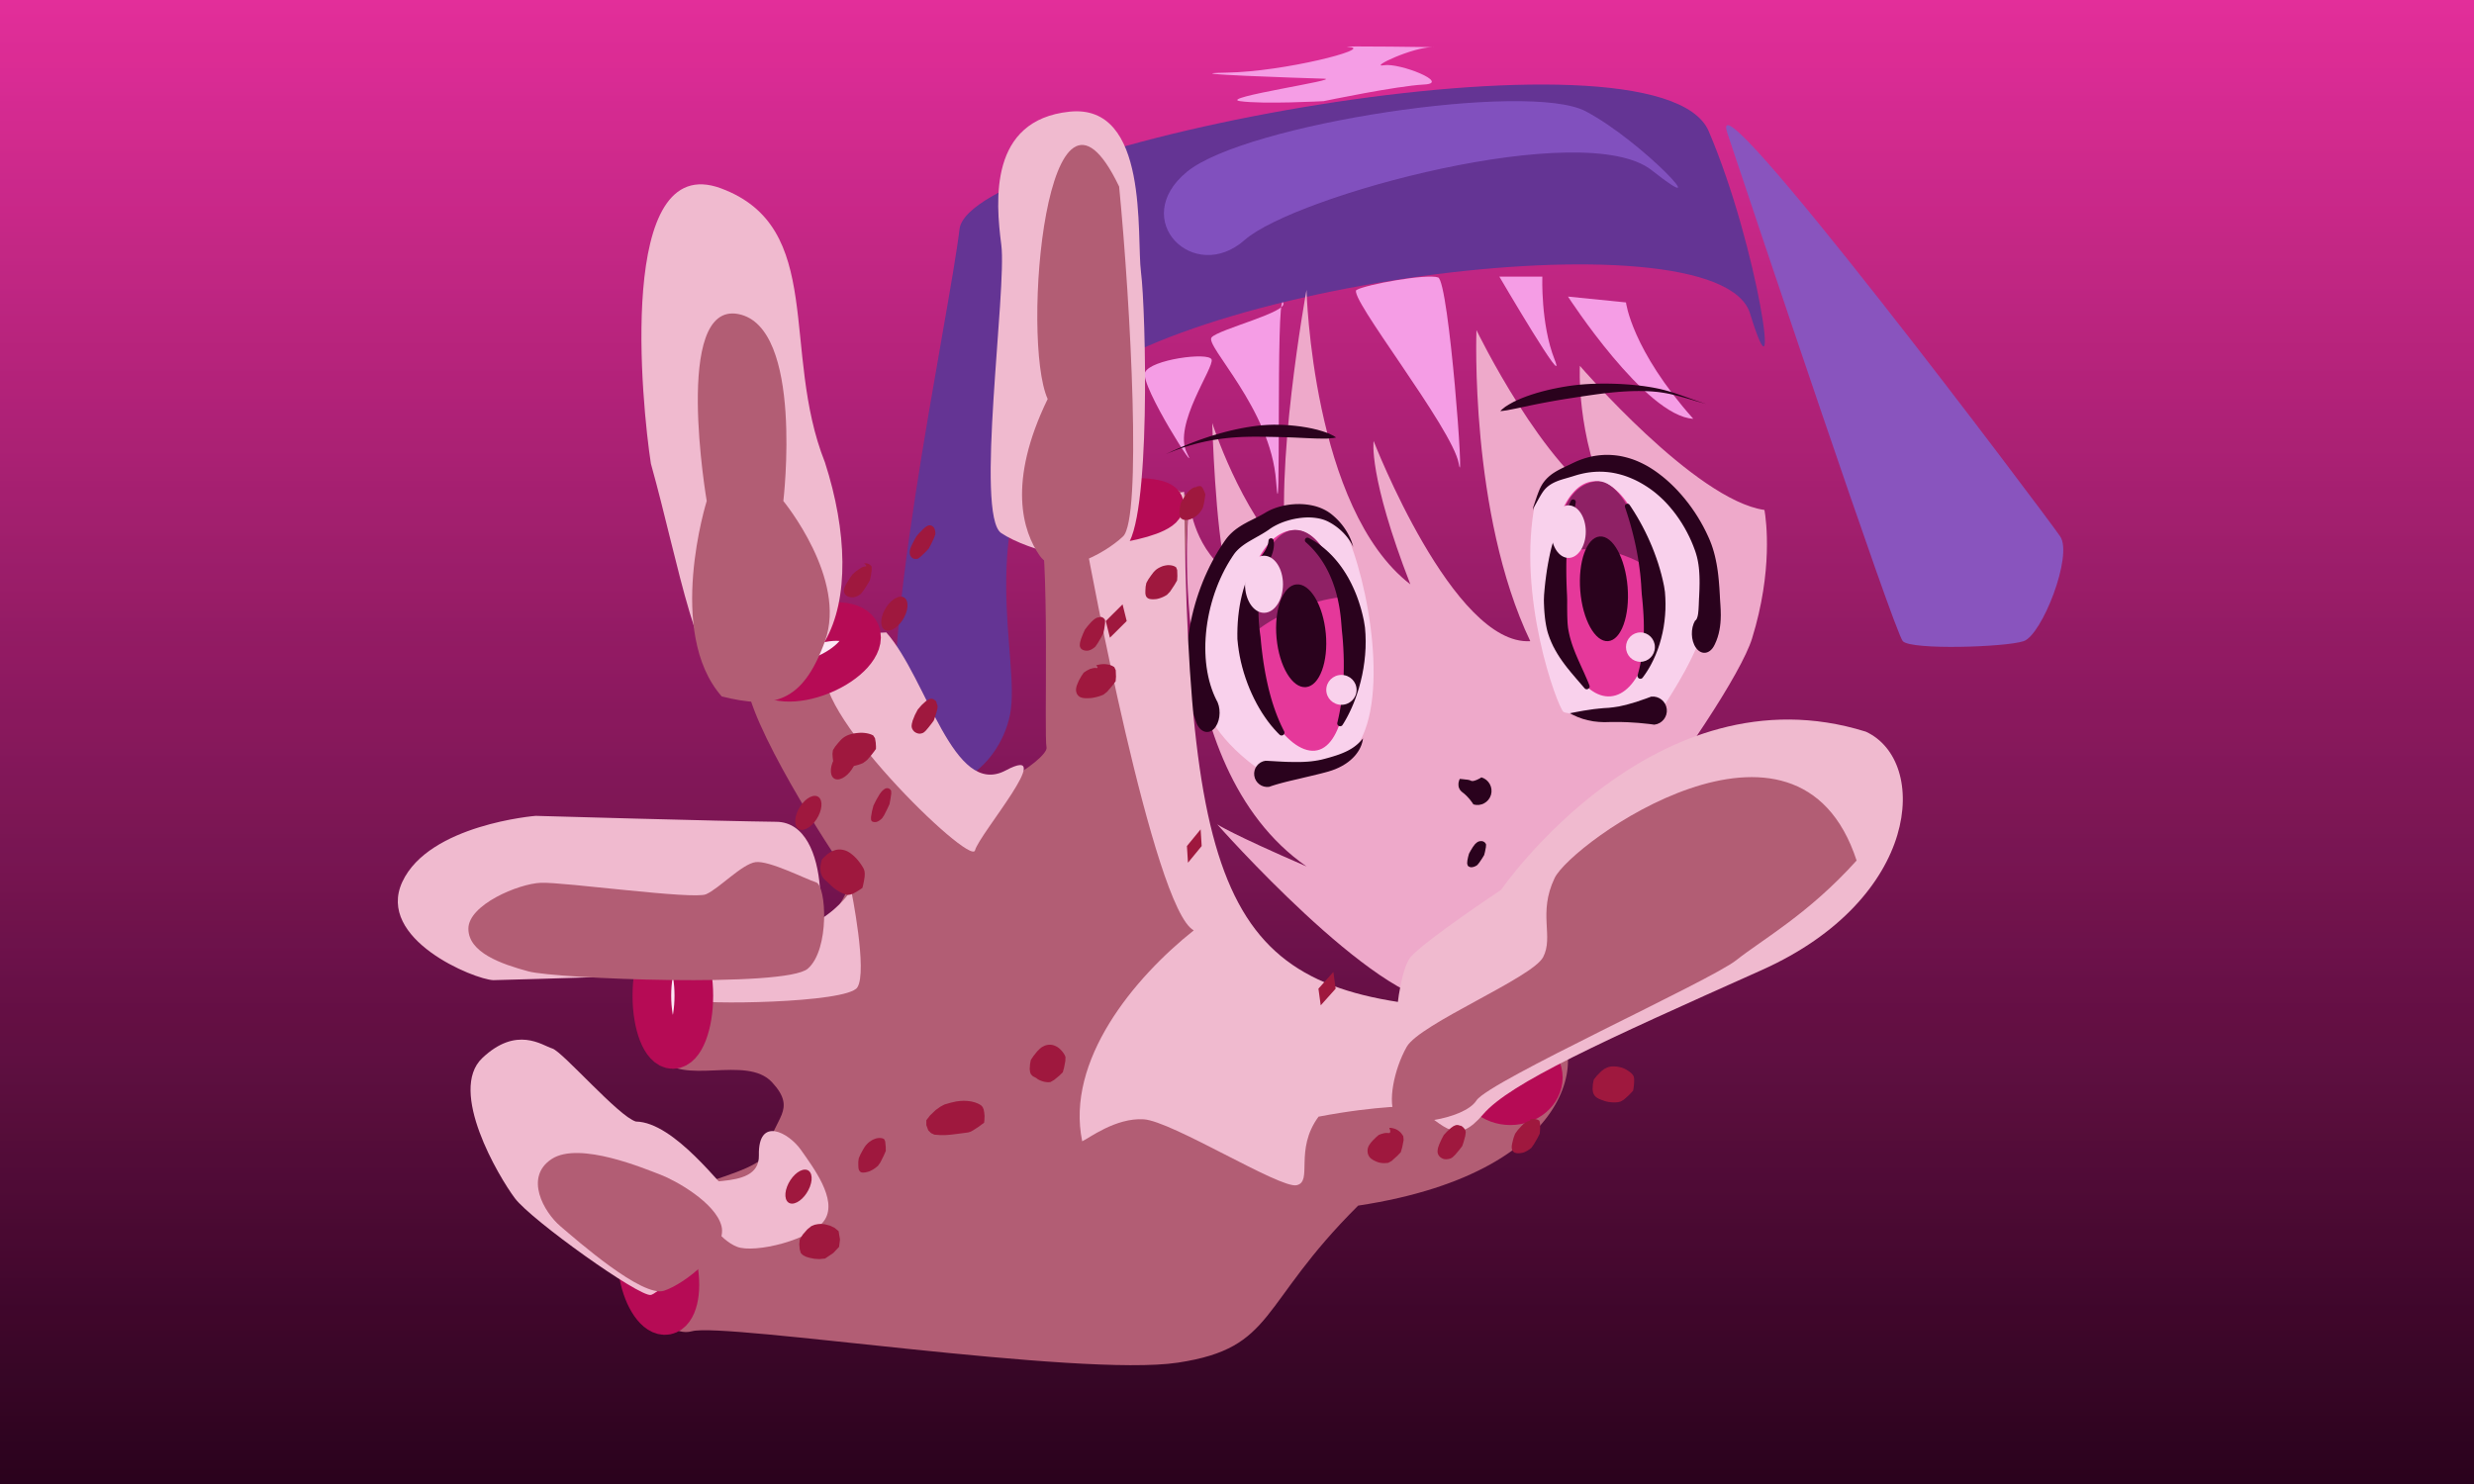 <?xml version="1.0" encoding="UTF-8"?>
<!DOCTYPE svg PUBLIC "-//W3C//DTD SVG 1.1//EN" "http://www.w3.org/Graphics/SVG/1.1/DTD/svg11.dtd">
<svg version="1.1" xmlns="http://www.w3.org/2000/svg" xmlns:xlink="http://www.w3.org/1999/xlink" x="0" y="0" width="1280" height="768" viewBox="0, 0, 1280, 768">
  <rect x="0" y="0" width="1280" height="768" fill="#333333" stroke="none"/>
  <g id="Background">
    <rect x="0" y="0" width="1280" height="768" fill="url(#Gradient_1)"/>
  </g>
  <defs>
    <linearGradient id="Gradient_1" gradientUnits="userSpaceOnUse" x1="640" y1="0" x2="640" y2="768">
      <stop offset="0" stop-color="#E3369A"/>
      <stop offset="1" stop-color="#000000"/>
    </linearGradient>
  </defs>
  <g id="Layer_8">
    <path d="M522.616,369.591 C528.189,340.519 503.923,275.756 545.868,212.237 C587.813,148.719 888.72,107.703 905.437,162.222 C922.154,216.741 909.997,128.647 884.035,67.873 C858.072,7.099 501.441,75.121 496.426,118.611 C491.411,162.1 450.176,354.032 466.893,388.535 C483.61,423.038 517.044,398.662 522.616,369.591 z" fill="#473D92"/>
    <path d="M614.107,88.9 C583.814,113.778 617.724,147.369 643.931,124.231 C670.138,101.093 819.927,60.675 854.597,88.132 C889.268,115.59 850.035,73.301 820.453,57.6 C790.871,41.9 644.4,64.023 614.107,88.9 z" fill="#6B60C7"/>
    <path d="M893.735,68.988 C880.918,30.517 1059.234,267.706 1065.921,277.629 C1072.607,287.551 1056.448,328.703 1046.974,331.823 C1037.502,334.943 988.865,336.508 984.485,331.823 C980.106,327.138 906.551,107.46 893.735,68.988 z" fill="#7665C6"/>
    <path d="M615.339,259.284 C615.339,259.284 600.213,395.754 675.958,448.389 C636.628,431.35 629.753,426.596 629.753,426.596 C629.753,426.596 711.562,519.254 747.238,518.791 C782.914,518.328 895.599,365.581 906.473,330.449 C917.346,295.318 913.838,269.347 912.9,263.914 C877.01,258.819 817.404,189.331 817.404,189.331 C817.404,189.331 815.278,224.776 832.465,261.518 C798.793,243.026 763.892,170.847 763.892,170.847 C763.892,170.847 760.211,265.838 791.74,331.823 C751.793,334.273 710.682,228.214 710.682,228.214 C710.682,228.214 707.83,246.087 729.696,302.414 C678.886,263.308 675.958,150.024 675.958,150.024 C675.958,150.024 658.532,245.674 666.321,288.737 C641.653,264.302 627.19,218.92 627.19,218.92 C627.19,218.92 628.746,273.491 634.387,295.488 C616.831,281.687 615.339,259.284 615.339,259.284 z" fill="#F2CDD5"/>
    <path d="M695.733,274.291 C683.408,248.608 604.535,271.071 621.853,360.411 C626.824,382.581 652.578,398.886 652.578,398.886 C652.578,398.886 690.798,397.572 700.268,388.535 C719.823,365.204 708.058,299.974 695.733,274.291 z" fill="#FFFFFF"/>
    <path d="M794.419,259.284 C812.796,212.572 896.737,257.367 882.394,320.827 C879.032,337.869 864.241,359.844 861.552,364.329 C858.863,368.814 811.897,371.221 808.823,368.336 C805.749,365.45 784.334,308.238 794.419,259.284 z" fill="#FFFFFF"/>
    <path d="M680.281,388.49 C665.831,389.83 647.178,361.209 644.334,330.51 C641.491,299.811 654.112,275.733 668.561,274.393 C683.01,273.053 693.816,294.959 696.659,325.658 C699.503,356.357 694.73,387.15 680.281,388.49 z" fill="#E7429A"/>
    <path d="M833.273,360.37 C818.809,361.532 805.085,337.561 802.62,306.829 C800.155,276.097 809.882,250.243 824.347,249.081 C838.812,247.92 852.536,271.891 855.001,302.623 C857.466,333.354 847.738,359.209 833.273,360.37 z" fill="#E7429A"/>
    <path d="M668.561,274.393 C685.929,271.871 695.173,308.868 695.173,308.868 C695.173,308.868 666.04,311.11 645.369,330.449 C645.872,319.238 651.194,276.916 668.561,274.393 z" fill="#7C2659"/>
    <path d="M656.292,279.922 L656.262,280.242 L656.176,280.814 L656.062,281.348 L655.923,281.868 L655.665,282.645 L655.241,283.639 L654.74,284.584 L654.17,285.515 L653.535,286.44 L652.848,287.368 L651.73,288.791 L650.173,290.739 L648.995,292.293 L648.217,293.414 L647.481,294.587 L646.799,295.838 L646.462,296.552 L646.462,296.552 C646.452,296.578 646.442,296.605 646.433,296.631 L646.433,296.631 L646.177,297.186 L645.663,298.368 L645.168,299.59 L644.698,300.832 L644.041,302.709 L643.24,305.279 L642.542,307.936 L641.931,310.649 L641.407,313.412 L640.979,316.223 L640.648,319.073 L640.401,321.956 L640.249,324.868 L640.184,327.801 L640.209,330.751 L640.506,333.693 L640.904,336.628 L641.404,339.551 L642.017,342.45 L642.734,345.32 L643.535,348.158 L644.439,350.953 L645.424,353.703 L646.49,356.401 L647.648,359.037 L648.868,361.613 L650.165,364.116 L651.53,366.544 L652.956,368.89 L654.447,371.148 L655.996,373.31 L657.601,375.371 L659.262,377.32 L660.964,379.159 L661.844,380.042 L661.844,380.042 C662.338,380.714 663.282,380.859 663.954,380.366 C664.627,379.872 664.772,378.928 664.278,378.256 C664.278,378.256 664.278,378.256 664.278,378.256 L663.76,377.232 L662.734,375.114 L661.766,372.926 L660.843,370.679 L659.967,368.375 L659.139,366.017 L658.357,363.611 L657.625,361.158 L656.94,358.664 L656.296,356.137 L655.711,353.574 L655.157,350.99 L654.649,348.384 L654.189,345.76 L653.759,343.127 L653.379,340.485 L653.034,337.84 L652.715,335.199 L652.439,332.562 L652.207,329.933 L651.854,327.323 L651.562,324.72 L651.338,322.128 L651.176,319.553 L651.092,316.999 L651.074,314.471 L651.126,311.973 L651.261,309.512 L651.481,307.091 L651.772,304.693 L652.051,302.922 L652.261,301.771 L652.492,300.633 L652.749,299.49 L652.896,298.896 L652.867,298.974 L652.965,298.539 L653.273,297.532 L653.66,296.494 L654.112,295.443 L654.91,293.787 L656.079,291.496 L656.946,289.728 L657.498,288.505 L658,287.248 L658.435,285.957 L658.779,284.63 L659.008,283.292 L659.097,282.275 L659.114,281.575 L659.092,280.869 L659.031,280.179 L658.986,279.86 C658.986,279.86 658.986,279.86 658.986,279.86 C658.969,279.116 658.352,278.527 657.608,278.544 C656.864,278.561 656.275,279.178 656.292,279.922 L656.292,279.922" fill="#000000"/>
    <path d="M825.43,249.143 C842.797,246.621 855.383,295.488 855.383,295.488 C855.383,295.488 831.87,276.665 804.304,287.595 C804.807,276.384 808.063,251.666 825.43,249.143 z" fill="#7C2659"/>
    <path d="M675.686,280.675 L676.291,281.214 L677.436,282.295 L678.526,283.393 L679.571,284.518 L680.571,285.668 L681.529,286.842 L682.444,288.041 L683.318,289.262 L684.152,290.507 L684.947,291.773 L685.704,293.06 L686.423,294.368 L687.106,295.695 L687.752,297.043 L688.366,298.407 L688.946,299.789 L689.489,301.19 L689.998,302.608 L690.481,304.039 L690.933,305.486 L691.351,306.947 L691.737,308.423 L692.09,309.913 L692.413,311.415 L692.716,312.925 L692.989,314.447 L693.231,315.979 L693.443,317.52 L693.633,319.068 L693.798,320.624 L693.996,322.995 L694.246,326.156 L694.57,329.291 L694.826,332.447 L695.022,335.616 L695.168,338.795 L695.245,341.977 L695.254,345.155 L695.198,348.323 L695.088,351.475 L694.889,354.599 L694.713,356.908 L694.567,358.431 L694.397,359.958 L694.218,361.475 L694.017,362.978 L693.802,364.469 L693.566,365.946 L693.316,367.408 L693.046,368.854 L692.758,370.283 L692.455,371.695 L692.136,373.09 L691.974,373.774 L691.974,373.774 C691.649,374.542 692.008,375.427 692.776,375.752 C693.544,376.076 694.43,375.717 694.754,374.949 C694.754,374.949 694.754,374.949 694.754,374.949 L695.15,374.312 L695.919,373.024 L696.666,371.701 L697.39,370.343 L698.092,368.953 L698.774,367.532 L699.43,366.081 L700.066,364.602 L700.672,363.095 L701.259,361.564 L701.812,360.006 L702.344,358.411 L703.1,355.984 L703.983,352.695 L704.766,349.337 L705.408,345.916 L705.916,342.443 L706.286,338.929 L706.513,335.385 L706.574,331.821 L706.471,328.25 L706.209,324.684 L705.639,321.184 L705.066,318.598 L704.641,316.87 L704.179,315.155 L703.677,313.456 L703.143,311.772 L702.575,310.104 L701.974,308.453 L701.327,306.825 L700.645,305.218 L699.928,303.632 L699.178,302.069 L698.393,300.531 L697.572,299.018 L696.706,297.538 L695.805,296.085 L694.87,294.662 L693.899,293.272 L692.887,291.917 L691.84,290.596 L690.755,289.314 L689.634,288.069 L688.476,286.864 L687.282,285.702 L686.052,284.581 L684.786,283.505 L683.486,282.475 L682.15,281.492 L680.779,280.558 L679.374,279.675 L677.944,278.851 L677.231,278.468 C676.621,278.041 675.781,278.19 675.354,278.799 C674.928,279.409 675.076,280.249 675.686,280.675 L675.686,280.675" fill="#000000"/>
    <path d="M812.648,259.387 L812.105,260.605 L811.008,263.013 L809.341,266.608 L807.13,271.423 L805.54,275.113 L804.534,277.641 L804.046,278.942 L804.046,278.942 C804.042,278.959 804.037,278.977 804.033,278.994 L804.033,278.994 L803.862,279.471 L803.504,280.571 L803.146,281.768 L802.795,283.034 L802.451,284.363 L802.118,285.753 L801.799,287.201 L801.488,288.699 L801.186,290.244 L800.893,291.83 L800.609,293.453 L800.342,295.107 L799.978,297.623 L799.535,301.039 L799.167,304.493 L798.872,307.928 L798.778,310.481 L798.807,312.16 L798.871,313.795 L798.951,315.394 L799.059,316.952 L799.199,318.463 L799.356,319.926 L799.536,321.334 L799.748,322.682 L799.979,323.97 L800.229,325.197 L800.507,326.36 L800.67,326.969 L800.67,326.969 C800.676,326.998 800.683,327.027 800.689,327.056 L800.689,327.056 L800.846,327.567 L801.203,328.679 L801.787,330.326 L802.671,332.46 L803.646,334.544 L804.716,336.544 L805.847,338.472 L807.026,340.338 L808.271,342.133 L809.547,343.879 L810.852,345.579 L812.854,348.049 L815.576,351.261 L818.309,354.425 L819.664,355.997 L819.664,355.997 C820.097,356.709 821.026,356.935 821.738,356.501 C822.45,356.067 822.676,355.139 822.242,354.427 C822.242,354.427 822.242,354.427 822.242,354.427 L821.439,352.458 L819.762,348.606 L818.053,344.83 L816.794,342.033 L815.987,340.193 L815.217,338.366 L814.501,336.544 L813.817,334.74 L813.201,332.938 L812.656,331.138 L812.165,329.343 L811.746,327.51 L811.471,326.118 L811.314,325.171 L811.233,324.643 L811.252,324.73 L811.216,324.398 L811.125,323.543 L811.043,322.579 L810.978,321.517 L810.931,320.365 L810.886,319.136 L810.854,317.836 L810.84,316.472 L810.826,315.052 L810.818,313.582 L810.826,312.07 L810.831,310.535 L810.759,308.169 L810.599,304.919 L810.483,301.632 L810.403,298.344 L810.38,295.914 L810.373,294.33 L810.375,292.778 L810.392,291.262 L810.423,289.792 L810.469,288.371 L810.53,287.009 L810.598,285.711 L810.677,284.483 L810.77,283.336 L810.876,282.277 L811.001,281.288 L811.079,280.787 L811.066,280.839 L811.267,279.594 L811.728,277.063 L812.511,273.219 L813.637,268.038 L814.471,264.122 L814.987,261.493 L815.223,260.18 C815.223,260.18 815.223,260.18 815.223,260.18 C815.442,259.469 815.043,258.715 814.332,258.496 C813.621,258.277 812.867,258.676 812.648,259.387 L812.648,259.387" fill="#000000"/>
    <path d="M840.797,262.613 L841.236,263.918 L842.086,266.535 L842.895,269.177 L843.672,271.845 L844.4,274.542 L845.089,277.259 L845.735,279.995 L846.336,282.746 L846.883,285.511 L847.389,288.282 L847.839,291.06 L848.225,293.843 L848.571,296.621 L848.851,299.397 L849.077,302.165 L849.241,304.922 L849.428,307.655 L849.713,310.363 L849.953,313.064 L850.158,315.757 L850.328,318.444 L850.442,321.125 L850.496,323.801 L850.498,326.473 L850.439,329.142 L850.294,331.806 L850.087,334.471 L849.785,337.131 L849.404,339.794 L849.066,341.778 L848.812,343.099 L848.528,344.434 L848.221,345.772 L847.889,347.112 L847.532,348.454 L847.349,349.119 L847.349,349.119 C846.981,349.867 847.289,350.772 848.036,351.14 C848.784,351.509 849.689,351.201 850.058,350.453 L850.498,349.853 L851.343,348.647 L852.154,347.416 L852.93,346.163 L853.671,344.886 L854.386,343.575 L855.393,341.576 L856.612,338.866 L857.691,336.089 L858.654,333.257 L859.472,330.372 L860.175,327.444 L860.743,324.48 L861.173,321.484 L861.478,318.466 L861.659,315.432 L861.702,312.388 L861.612,309.342 L861.403,306.299 L860.939,303.284 L860.3,300.302 L859.576,297.345 L858.765,294.418 L857.884,291.52 L856.913,288.66 L855.88,285.836 L854.785,283.049 L853.617,280.309 L852.395,277.612 L851.114,274.964 L849.779,272.368 L848.391,269.828 L846.965,267.342 L845.49,264.919 L843.981,262.565 L843.214,261.422 C843.214,261.422 843.214,261.422 843.214,261.422 C842.885,260.755 842.077,260.481 841.41,260.809 C840.742,261.138 840.468,261.946 840.797,262.613 L840.797,262.613" fill="#000000"/>
    <path d="M675.668,355.598 C668.63,356.251 661.823,344.88 660.463,330.201 C659.104,315.522 663.707,303.094 670.744,302.441 C677.782,301.788 684.589,313.159 685.949,327.838 C687.308,342.517 682.706,354.946 675.668,355.598 z" fill="#000000"/>
    <path d="M653.965,317.144 C648.539,317.144 644.14,310.53 644.14,302.37 C644.14,294.21 648.539,287.595 653.965,287.595 C659.391,287.595 663.79,294.21 663.79,302.37 C663.79,310.53 659.391,317.144 653.965,317.144 z" fill="#FFFFFF"/>
    <path d="M694.03,364.755 C689.698,364.755 686.187,361.292 686.187,357.02 C686.187,352.749 689.698,349.286 694.03,349.286 C698.362,349.286 701.873,352.749 701.873,357.02 C701.873,361.292 698.362,364.755 694.03,364.755 z" fill="#FFFFFF"/>
    <path d="M700.132,283.002 L699.964,282.385 L699.585,281.151 L699.144,279.919 L698.642,278.696 L698.08,277.487 L697.463,276.294 L696.792,275.122 L696.07,273.976 L695.301,272.855 L694.484,271.767 L693.624,270.712 L692.724,269.69 L691.784,268.709 L690.806,267.771 L689.796,266.874 L688.753,266.021 L688.208,265.609 L688.208,265.609 C688.199,265.603 688.19,265.598 688.181,265.592 L688.181,265.592 L687.767,265.293 L686.866,264.7 L685.918,264.145 L684.941,263.636 L683.938,263.171 L682.911,262.75 L681.862,262.371 L680.793,262.038 L679.706,261.756 L678.604,261.514 L677.49,261.31 L676.365,261.145 L675.232,261.017 L674.092,260.925 L672.388,260.854 L670.109,260.9 L668.389,261.028 L667.246,261.155 L666.124,261.313 L665.012,261.504 L663.915,261.735 L662.832,261.995 L661.766,262.286 L660.719,262.605 L659.693,262.954 L658.689,263.331 L657.712,263.745 L656.761,264.19 L655.837,264.664 L654.944,265.166 L654.487,265.443 L654.487,265.443 C654.487,265.443 654.486,265.443 654.485,265.444 L654.485,265.444 L653.866,265.816 L652.656,266.495 L650.782,267.486 L648.187,268.788 L645.526,270.129 L643.509,271.242 L642.154,272.049 L640.822,272.908 L639.508,273.839 L638.221,274.865 L636.968,276 L636.034,276.949 L635.415,277.637 L634.832,278.338 L634.264,279.077 L633.961,279.495 L633.961,279.495 C633.945,279.517 633.93,279.539 633.914,279.562 L633.914,279.562 L633.158,280.655 L631.615,282.972 L630.109,285.388 L628.663,287.874 L627.266,290.408 L625.929,293.003 L624.658,295.657 L623.438,298.353 L622.286,301.104 L621.201,303.905 L620.174,306.744 L619.221,309.63 L618.337,312.558 L617.523,315.52 L616.786,318.523 L616.122,321.557 L615.536,324.625 L615.037,327.722 L614.627,330.85 L614.296,334.001 L614.057,337.176 L613.917,340.372 L613.876,343.585 L613.931,346.811 L614.095,350.046 L614.364,353.288 L614.748,356.528 L615.245,359.764 L615.863,362.99 L616.603,366.195 L617.258,368.645 L617.744,370.288 L618.24,371.863 L618.77,373.43 L619.07,374.268 L619.07,374.268 C621.02,378.892 625.038,380.209 628.044,377.209 C631.049,374.209 631.905,368.028 629.955,363.404 C629.955,363.404 629.955,363.404 629.955,363.404 L629.727,362.987 L629.237,362.025 L628.768,361.045 L628.34,360.11 L627.722,358.65 L626.945,356.569 L626.25,354.43 L625.632,352.231 L625.099,349.974 L624.643,347.664 L624.271,345.302 L623.978,342.891 L623.772,340.437 L623.646,337.944 L623.599,335.414 L623.634,332.853 L623.76,330.27 L623.963,327.665 L624.244,325.046 L624.607,322.419 L625.055,319.792 L625.579,317.165 L626.185,314.551 L626.868,311.951 L627.623,309.367 L628.461,306.818 L629.368,304.297 L630.343,301.809 L631.398,299.375 L632.516,296.983 L633.697,294.642 L634.952,292.37 L636.265,290.156 L637.656,287.977 L638.409,286.875 L638.362,286.942 L638.514,286.725 L638.883,286.231 L639.274,285.748 L639.665,285.298 L640.308,284.623 L641.263,283.732 L642.292,282.875 L643.387,282.049 L644.541,281.256 L645.734,280.498 L647.623,279.387 L650.249,277.891 L652.919,276.369 L654.907,275.158 L656.203,274.295 L656.81,273.867 L656.808,273.868 L657.128,273.637 L657.846,273.156 L658.604,272.688 L659.401,272.235 L660.232,271.797 L661.095,271.368 L661.987,270.959 L662.907,270.571 L663.851,270.206 L664.816,269.865 L665.801,269.548 L666.802,269.247 L667.817,268.971 L668.833,268.725 L670.378,268.407 L672.484,268.081 L674.07,267.905 L675.117,267.829 L676.158,267.787 L677.193,267.78 L678.217,267.808 L679.229,267.873 L680.227,267.975 L681.209,268.104 L682.172,268.267 L683.114,268.469 L684.033,268.711 L684.926,268.993 L685.79,269.315 L686.641,269.687 L687.078,269.904 L687.05,269.887 L687.558,270.149 L688.584,270.712 L689.588,271.321 L690.569,271.973 L691.525,272.662 L692.456,273.388 L693.356,274.152 L694.226,274.951 L695.064,275.781 L695.867,276.646 L696.633,277.541 L697.362,278.467 L698.051,279.424 L698.699,280.409 L699.303,281.425 L699.861,282.475 L700.12,283.012 C700.122,283.017 700.126,283.018 700.129,283.016 C700.132,283.013 700.133,283.007 700.132,283.002 L700.132,283.002" fill="#000000"/>
    <path d="M705.176,382.143 L704.901,382.481 L704.34,383.131 L703.774,383.744 L703.199,384.323 L702.615,384.87 L702.025,385.389 L701.426,385.879 L700.817,386.342 L700.202,386.783 L699.579,387.202 L698.941,387.595 L698.295,387.969 L697.645,388.333 L696.98,388.675 L695.944,389.165 L694.537,389.777 L693.107,390.335 L691.633,390.854 L690.117,391.341 L688.564,391.811 L686.973,392.269 L685.343,392.707 L683.678,393.128 L681.967,393.476 L680.221,393.765 L678.448,393.995 L676.652,394.159 L673.923,394.319 L670.28,394.357 L666.687,394.309 L664.037,394.203 L662.292,394.112 L660.57,394.016 L658.875,393.919 L657.211,393.826 L655.577,393.741 L654.747,393.709 L654.747,393.709 C651.018,394.226 648.415,397.668 648.933,401.397 C649.45,405.126 652.892,407.729 656.621,407.212 L657.271,406.973 L658.692,406.497 L660.196,406.035 L661.774,405.581 L663.416,405.135 L665.115,404.693 L667.758,404.042 L671.398,403.199 L675.105,402.307 L677.91,401.648 L679.794,401.194 L681.678,400.74 L683.556,400.272 L685.424,399.783 L687.282,399.28 L689.108,398.698 L690.893,398.035 L692.626,397.274 L694.295,396.415 L695.893,395.464 L697.41,394.421 L698.814,393.294 L699.79,392.385 L700.419,391.747 L701.022,391.093 L701.587,390.409 L702.117,389.705 L702.617,388.985 L703.079,388.244 L703.501,387.483 L703.882,386.704 L704.222,385.91 L704.517,385.098 L704.768,384.272 L704.973,383.431 L705.127,382.58 L705.188,382.148 C705.19,382.145 705.188,382.141 705.185,382.139 C705.181,382.138 705.177,382.139 705.176,382.143 L705.176,382.143" fill="#000000"/>
    <path d="M832.015,331.805 C825.252,332.348 818.797,320.665 817.598,305.709 C816.398,290.754 820.908,278.19 827.671,277.647 C834.434,277.104 840.89,288.787 842.089,303.742 C843.289,318.698 838.779,331.262 832.015,331.805 z" fill="#000000"/>
    <path d="M811.503,288.737 C806.56,288.737 802.553,282.644 802.553,275.128 C802.553,267.611 806.56,261.518 811.503,261.518 C816.446,261.518 820.453,267.611 820.453,275.128 C820.453,282.644 816.446,288.737 811.503,288.737 z" fill="#FFFFFF"/>
    <path d="M760.043,441.774 L759.604,443.357 L759.199,445.296 L759.079,446.841 L759.292,447.7 L759.553,448.168 L759.821,448.393 L760.057,448.525 L760.364,448.651 L760.665,448.738 L760.902,448.789 L761.221,448.818 L761.655,448.785 L762.227,448.681 L762.78,448.511 L763.225,448.323 L763.742,448.061 L764.371,447.633 L765.413,446.34 L766.898,444.123 L767.876,442.503 L767.876,442.503 C767.879,442.504 767.882,442.501 767.883,442.497 C767.885,442.493 767.884,442.49 767.882,442.49 L768.31,440.811 L768.765,438.483 L768.872,437.088 L768.651,436.568 L768.399,436.221 L768.151,435.956 L767.793,435.684 L767.358,435.467 L766.984,435.342 L766.646,435.299 L766.333,435.291 L765.904,435.307 L765.462,435.372 L765.11,435.462 L764.668,435.639 L764.047,436.049 L763.163,436.837 L762.05,438.316 L760.892,440.205 L760.048,441.761 C760.046,441.761 760.042,441.764 760.041,441.767 C760.039,441.771 760.04,441.774 760.043,441.774 L760.043,441.774" fill="#000000"/>
    <path d="M848.729,342.491 C844.598,342.491 841.249,339.089 841.249,334.892 C841.249,330.696 844.598,327.293 848.729,327.293 C852.861,327.293 856.21,330.696 856.21,334.892 C856.21,339.089 852.861,342.491 848.729,342.491 z" fill="#FFFFFF"/>
    <path d="M793.234,264.095 L793.283,263.529 L793.333,262.962 L793.314,263.055 L793.918,262.017 L795.092,259.908 L796.263,257.805 L797.16,256.263 L797.778,255.271 L798.091,254.791 L798.078,254.814 L798.274,254.52 L798.654,253.998 L799.038,253.52 L799.434,253.07 L799.841,252.647 L800.259,252.248 L800.917,251.677 L801.831,250.995 L802.779,250.398 L803.77,249.862 L804.799,249.373 L805.868,248.931 L806.971,248.529 L808.106,248.158 L809.267,247.809 L811.053,247.293 L813.477,246.577 L814.712,246.188 L814.712,246.188 C814.713,246.187 814.714,246.187 814.715,246.187 L814.715,246.187 L815.423,245.964 L816.798,245.571 L818.151,245.236 L819.494,244.937 L820.827,244.684 L822.152,244.479 L823.468,244.323 L824.773,244.209 L826.069,244.132 L827.356,244.099 L828.634,244.111 L829.902,244.167 L831.16,244.26 L832.409,244.386 L833.648,244.552 L834.876,244.76 L836.095,245.007 L837.303,245.291 L838.502,245.599 L839.69,245.943 L840.868,246.325 L842.035,246.742 L843.19,247.195 L844.335,247.672 L845.47,248.174 L846.593,248.709 L847.704,249.277 L848.803,249.875 L849.889,250.503 L850.965,251.149 L852.029,251.823 L853.079,252.524 L854.117,253.252 L855.14,254.007 L856.149,254.789 L857.14,255.606 L858.115,256.446 L859.075,257.311 L860.019,258.196 L860.948,259.103 L861.858,260.034 L862.747,260.994 L864.061,262.482 L865.746,264.522 L867.338,266.619 L868.847,268.78 L870.276,270.985 L871.616,273.238 L872.866,275.524 L874.028,277.829 L875.091,280.153 L876.058,282.482 L876.93,284.801 L877.299,285.897 L877.246,285.759 L877.517,286.591 L877.923,288.034 L878.247,289.41 L878.521,290.797 L878.751,292.199 L878.94,293.62 L879.082,295.061 L879.188,296.522 L879.262,298.005 L879.307,299.509 L879.328,301.853 L879.264,305.01 L879.131,308.189 L879.044,309.765 L879.044,309.765 C879.044,309.779 879.044,309.792 879.045,309.806 L879.045,309.806 L878.992,310.927 L878.9,313.327 L878.776,315.558 L878.584,317.497 L878.384,318.625 L878.238,319.173 L878.067,319.725 L877.883,320.173 L877.691,320.53 L877.493,320.804 L877.286,321.019 L877.062,321.203 L877.043,321.114 L877.043,321.114 C874.622,325.178 874.801,331.492 877.442,335.216 C880.084,338.94 884.188,338.665 886.609,334.601 L887.176,333.527 L887.996,331.682 L888.673,329.797 L889.21,327.907 L889.617,326.045 L889.911,324.229 L890.111,322.478 L890.238,320.692 L890.299,318.284 L890.24,315.482 L890.103,313.003 L889.954,310.793 L889.889,309.666 L889.889,309.707 L889.795,307.871 L889.574,304.178 L889.273,300.429 L888.98,297.589 L888.735,295.644 L888.446,293.686 L888.108,291.72 L887.717,289.751 L887.275,287.784 L886.768,285.822 L886.192,283.875 L885.544,281.951 L884.849,280.132 L884.518,279.348 L884.518,279.348 C884.501,279.302 884.483,279.256 884.465,279.21 L884.465,279.21 L883.861,277.836 L882.641,275.231 L881.329,272.665 L879.931,270.14 L878.454,267.653 L876.894,265.218 L875.256,262.834 L873.545,260.502 L871.756,258.236 L869.898,256.032 L867.984,253.908 L866.506,252.374 L865.49,251.369 L864.461,250.376 L863.417,249.404 L862.355,248.456 L861.278,247.534 L860.183,246.637 L859.073,245.768 L857.951,244.915 L856.814,244.089 L855.661,243.293 L854.493,242.527 L853.31,241.792 L852.112,241.091 L850.898,240.434 L849.669,239.811 L848.429,239.223 L847.175,238.67 L845.908,238.153 L844.628,237.682 L843.335,237.259 L842.031,236.875 L840.717,236.531 L839.391,236.228 L838.057,235.967 L836.711,235.764 L835.356,235.606 L833.993,235.492 L832.622,235.424 L831.243,235.403 L829.857,235.438 L828.464,235.527 L827.066,235.665 L825.662,235.853 L824.252,236.091 L822.839,236.392 L821.421,236.749 L820.001,237.16 L818.578,237.624 L817.152,238.147 L815.727,238.74 L814.312,239.383 L813.622,239.719 L813.625,239.718 L812.469,240.281 L810.099,241.384 L808.317,242.234 L807.132,242.832 L805.957,243.461 L804.799,244.13 L803.662,244.852 L802.555,245.636 L801.485,246.503 L800.461,247.458 L799.498,248.497 L798.818,249.339 L798.38,249.944 L797.961,250.579 L797.562,251.242 L797.183,251.935 L796.834,252.643 L796.678,252.989 L796.678,252.989 C796.673,252.997 796.669,253.005 796.665,253.012 L796.665,253.012 L796.397,253.634 L795.9,254.869 L795.215,256.712 L794.377,259.171 L793.56,261.635 L793.141,262.87 L793.141,262.87 C793.128,262.897 793.122,262.929 793.122,262.962 L793.122,262.962 L793.172,263.529 L793.221,264.095 C793.221,264.101 793.224,264.105 793.227,264.105 C793.231,264.105 793.234,264.101 793.234,264.095 L793.234,264.095" fill="#000000"/>
    <path d="M812.259,369.137 L813.559,369.845 L816.204,371.052 L818.907,372.04 L821.652,372.756 L824.413,373.311 L827.184,373.604 L829.949,373.738 L832.698,373.673 L835.439,373.652 L838.173,373.642 L842.263,373.774 L847.729,374.117 L853.2,374.667 L855.918,375.035 L855.918,375.035 C859.926,374.582 862.807,370.965 862.354,366.958 C861.901,362.95 858.284,360.068 854.276,360.521 C854.276,360.521 854.276,360.521 854.276,360.521 L851.688,361.49 L846.56,363.256 L841.428,364.74 L837.558,365.608 L834.976,366.004 L832.389,366.307 L829.797,366.465 L827.205,366.711 L824.599,366.987 L821.963,367.385 L819.286,367.786 L816.542,368.288 L813.711,368.824 L812.261,369.122 C812.257,369.122 812.253,369.125 812.253,369.129 C812.252,369.133 812.255,369.137 812.259,369.137 L812.259,369.137" fill="#000000"/>
    <path d="M755.237,403.111 L754.951,403.804 L754.614,405.065 L754.57,406.193 L754.689,407.249 L755.038,408.153 L755.515,408.962 L756.136,409.625 L756.83,410.187 L757.527,410.73 L758.194,411.324 L758.852,411.95 L759.495,412.637 L760.432,413.687 L761.676,415.334 L762.326,416.305 L762.326,416.305 C766.194,417.447 770.256,415.236 771.397,411.367 C772.538,407.499 770.328,403.437 766.459,402.296 L765.626,402.829 L764.085,403.597 L763.079,403.943 L762.488,404.122 L761.958,404.196 L761.479,404.185 L761.07,404.06 L760.692,403.881 L760.274,403.719 L759.741,403.61 L759.103,403.493 L758.257,403.416 L757.266,403.286 L755.997,403.158 L755.249,403.103 C755.249,403.103 755.249,403.103 755.249,403.103 C755.247,403.099 755.243,403.098 755.239,403.1 C755.236,403.102 755.234,403.107 755.237,403.111 L755.237,403.111" fill="#000000"/>
    <path d="M701.873,150.024 C696.803,152.833 751.576,221.747 754.743,239.955 C757.91,258.162 749.694,145.64 744.045,143.585 C738.397,141.53 706.942,147.214 701.873,150.024 z" fill="#FABFF6"/>
    <path d="M663.79,156.512 C667.533,161.307 630.473,170.331 626.847,174.621 C623.221,178.911 657.479,211.588 660.225,249.041 C662.971,286.493 660.048,151.718 663.79,156.512 z" fill="#FABFF6"/>
    <path d="M592.427,192.73 C595.201,186.083 625.26,182.051 626.847,186.023 C628.435,189.995 606.621,219.946 614.107,234.474 C621.593,249.003 589.654,199.377 592.427,192.73 z" fill="#FABFF6"/>
    <path d="M775.727,143.147 L797.975,143.147 C797.975,143.147 797.063,167.706 804.304,186.023 C811.544,204.34 775.727,143.147 775.727,143.147 z" fill="#FABFF6"/>
    <path d="M841.249,156.512 C841.249,156.512 844.126,180.867 876.056,216.728 C851.294,215.424 811.244,153.482 811.244,153.482 L841.249,156.512 z" fill="#FABFF6"/>
    <path d="M776.228,212.741 L777.373,212.654 L779.636,212.332 L781.896,211.887 L784.211,211.431 L786.57,210.93 L788.984,210.42 L791.45,209.9 L793.968,209.38 L796.537,208.871 L799.15,208.369 L801.803,207.874 L804.491,207.392 L807.209,206.926 L809.953,206.478 L812.716,206.052 L815.489,205.615 L818.27,205.198 L821.052,204.779 L823.832,204.375 L826.604,203.989 L829.363,203.634 L832.105,203.315 L834.823,203.035 L837.511,202.798 L840.163,202.609 L842.774,202.471 L845.336,202.382 L847.843,202.354 L850.29,202.379 L852.669,202.457 L854.973,202.601 L857.197,202.8 L858.27,202.923 L858.258,202.921 L859.054,203.026 L860.624,203.263 L862.185,203.535 L863.739,203.845 L866.063,204.369 L869.14,205.15 L872.193,206.001 L875.223,206.886 L878.234,207.773 L881.225,208.629 L882.715,209.035 L882.715,209.035 C882.717,209.036 882.719,209.034 882.72,209.032 C882.72,209.03 882.719,209.028 882.717,209.027 L881.245,208.566 L878.296,207.58 L875.336,206.539 L872.359,205.474 L869.356,204.418 L866.324,203.399 L864.024,202.683 L862.475,202.234 L860.913,201.81 L859.342,201.422 L858.559,201.243 L858.559,201.243 C858.555,201.243 858.551,201.242 858.547,201.241 L858.547,201.241 L857.452,201.007 L855.207,200.57 L852.875,200.179 L850.464,199.822 L847.977,199.511 L845.423,199.245 L842.806,199.013 L840.132,198.827 L837.409,198.682 L834.641,198.581 L831.836,198.526 L828.999,198.52 L826.138,198.564 L823.259,198.663 L820.37,198.828 L817.478,199.059 L814.594,199.373 L811.72,199.746 L808.868,200.208 L806.042,200.723 L803.247,201.295 L800.491,201.924 L797.782,202.611 L795.128,203.36 L792.536,204.172 L790.012,205.038 L787.568,205.97 L785.216,206.976 L782.965,208.053 L780.839,209.236 L778.84,210.489 L777.037,211.922 L776.225,212.734 C776.225,212.734 776.225,212.734 776.225,212.734 C776.223,212.735 776.222,212.737 776.223,212.739 C776.224,212.741 776.226,212.742 776.228,212.741 L776.228,212.741" fill="#000000"/>
    <path d="M691.268,226.4 L689.933,225.539 L687.19,224.204 L684.381,223.231 L681.555,222.407 L678.714,221.736 L675.868,221.185 L673.022,220.731 L670.175,220.379 L667.333,220.102 L664.496,219.913 L661.665,219.808 L658.84,219.798 L656.025,219.879 L653.221,220.073 L650.43,220.355 L647.653,220.718 L644.891,221.154 L642.144,221.657 L639.41,222.221 L636.69,222.842 L633.983,223.52 L631.286,224.25 L628.6,225.033 L625.923,225.868 L623.253,226.755 L620.588,227.686 L617.927,228.669 L615.27,229.704 L612.612,230.783 L609.956,231.919 L607.294,233.099 L604.631,234.335 L603.296,234.97 L603.296,234.97 C603.294,234.971 603.293,234.974 603.294,234.976 C603.295,234.978 603.297,234.979 603.299,234.978 L604.66,234.404 L607.384,233.32 L610.106,232.313 L612.83,231.392 L615.552,230.545 L618.273,229.78 L620.992,229.091 L623.708,228.474 L626.422,227.938 L629.133,227.473 L631.841,227.077 L634.544,226.748 L637.244,226.485 L639.94,226.284 L642.632,226.141 L645.322,226.052 L648.009,226.008 L650.694,226.004 L653.38,226.031 L656.069,226.077 L658.763,226.12 L661.466,226.178 L664.18,226.247 L666.909,226.335 L669.655,226.438 L672.419,226.567 L675.206,226.695 L678.018,226.824 L680.863,226.931 L683.748,226.981 L686.679,226.976 L689.705,226.703 L691.266,226.408 C691.268,226.408 691.27,226.407 691.271,226.404 C691.271,226.402 691.27,226.4 691.268,226.4 L691.268,226.4" fill="#000000"/>
    <path d="M698.367,24.384 C710.037,25.283 664.563,37.087 634.62,37.591 C604.677,38.095 674.002,40.421 684.831,40.719 C695.659,41.017 629.709,50.631 641.567,52.342 C653.425,54.054 684.831,52.342 684.831,52.342 C684.831,52.342 722.565,44.452 736.744,43.746 C750.922,43.04 723.951,32.363 715.983,33.768 C708.015,35.173 731.167,24.159 741.607,24.384 C752.046,24.608 686.697,23.485 698.367,24.384 z" fill="#FABFF6"/>
    <path d="M0,-0 L1280,-0 L1280,768 L0,768 z" fill="#E10E9C" fill-opacity="0.1"/>
    <path d="M609.435,705.197 C660.177,697.491 650.74,675.582 702.684,623.933 C821.408,605.993 824.003,535.928 797.739,525.212 C771.474,514.496 784.503,528.222 681.628,516.785 C592.59,466.22 615.245,275.883 614.85,259.749 C614.455,243.615 531.019,245.785 537.242,265.769 C543.465,285.752 540.044,380.623 541.453,386.762 C542.863,392.901 499.134,421.556 493.926,403.015 C488.718,384.473 476.273,354.739 452.415,328.974 C428.557,303.209 386.633,330.059 386.238,351.246 C385.843,372.434 430.551,442.023 438.578,452.375 C446.606,462.728 400.47,506.432 412.107,496.92 C423.745,487.408 370.991,468.509 348.337,478.259 C325.682,488.01 329.48,531.112 341.118,546.882 C352.755,562.653 386.032,545.559 399.474,560.126 C412.915,574.692 399.869,578.667 397.669,594.437 C395.469,610.207 329.48,614.182 327.281,635.972 C325.081,657.762 340.911,693.641 357.963,688.944 C375.014,684.248 558.693,712.903 609.435,705.197 z" fill="#AD6670"/>
    <path d="M458.543,327.294 C447.18,328.203 440.816,324.11 428.088,344.122 C415.36,364.134 502.181,448.731 504.454,440.089 C506.726,431.447 547.636,384.146 520.363,398.7 C493.09,413.254 479.908,351.399 458.543,327.294 z" fill="#F2CDD5"/>
    <path d="M612.638,254.522 C569,263.619 562.637,284.995 562.637,284.995 C562.637,284.995 596.729,470.562 617.638,481.477 C586.728,506.038 551.273,548.791 559.909,590.634 C563.091,589.27 577.183,578.354 591.728,579.264 C606.274,580.173 662.185,615.195 670.821,613.375 C679.458,611.556 669.458,595.182 682.185,577.899 C713.095,571.987 732.186,572.441 732.186,572.441 C732.186,572.441 878.554,536.965 766.733,522.411 C639.457,516.953 614.911,480.113 612.638,254.522 z" fill="#F2CDD5"/>
    <path d="M440.361,460.556 C440.361,460.556 448.998,502.854 443.543,511.041 C438.088,519.227 361.723,520.137 356.723,517.408 C351.723,514.679 343.995,506.038 361.268,489.664 C423.088,492.393 440.361,460.556 440.361,460.556 z" fill="#F2CDD5"/>
    <path d="M392.633,597.911 C392.178,577.444 408.088,586.086 414.451,595.182 C420.815,604.279 433.269,620.652 426.815,631.113 C420.361,641.574 390.36,648.851 381.269,645.212 C372.178,641.574 364.45,629.749 358.996,617.923 C353.541,606.098 393.087,618.378 392.633,597.911 z" fill="#F2CDD5"/>
    <g>
      <path d="M575.273,271.35 C559.784,273.369 546.848,272.099 546.381,268.512 C545.914,264.926 558.092,260.381 573.582,258.361 C589.071,256.341 602.007,257.612 602.474,261.198 C602.941,264.785 590.763,269.33 575.273,271.35 z" fill="#FFFFFF"/>
      <path d="M575.273,271.35 C559.784,273.369 546.848,272.099 546.381,268.512 C545.914,264.926 558.092,260.381 573.582,258.361 C589.071,256.341 602.007,257.612 602.474,261.198 C602.941,264.785 590.763,269.33 575.273,271.35 z" fill-opacity="0" stroke="#B10B4E" stroke-width="20"/>
    </g>
    <g>
      <path d="M425.395,349.421 C411.707,355.004 398.413,354.136 395.701,347.482 C392.99,340.827 401.888,330.906 415.577,325.322 C429.265,319.739 442.559,320.607 445.271,327.261 C447.982,333.916 439.084,343.837 425.395,349.421 z" fill="#FFFFFF"/>
      <path d="M425.395,349.421 C411.707,355.004 398.413,354.136 395.701,347.482 C392.99,340.827 401.888,330.906 415.577,325.322 C429.265,319.739 442.559,320.607 445.271,327.261 C447.982,333.916 439.084,343.837 425.395,349.421 z" fill-opacity="0" stroke="#B10B4E" stroke-width="20"/>
    </g>
    <path d="M381.583,360.411 C402.809,369.07 414.23,353.639 426.815,331.823 C439.399,310.007 438.306,274.836 426.815,239.302 C403.889,181.654 427.308,117.56 372.985,97.46 C318.661,77.361 332.137,210.054 336.764,239.955 C351.652,293.189 360.357,351.752 381.583,360.411 z" fill="#F2CDD5"/>
    <g>
      <path d="M348.122,543.121 C342.125,543.121 337.264,530.659 337.264,515.285 C337.264,499.912 342.125,487.45 348.122,487.45 C354.118,487.45 358.979,499.912 358.979,515.285 C358.979,530.658 354.118,543.121 348.122,543.121 z" fill="#FFFFFF"/>
      <path d="M348.122,543.121 C342.125,543.121 337.264,530.659 337.264,515.285 C337.264,499.912 342.125,487.45 348.122,487.45 C354.118,487.45 358.979,499.912 358.979,515.285 C358.979,530.658 354.118,543.121 348.122,543.121 z" fill-opacity="0" stroke="#B10B4E" stroke-width="20"/>
    </g>
    <g>
      <path d="M344.902,680.721 C339.223,681.783 332.711,672.426 330.357,659.822 C328.003,647.218 330.699,636.14 336.379,635.078 C342.058,634.016 348.57,643.373 350.924,655.977 C353.277,668.581 350.581,679.66 344.902,680.721 z" fill="#FFFFFF"/>
      <path d="M344.902,680.721 C339.223,681.783 332.711,672.426 330.357,659.822 C328.003,647.218 330.699,636.14 336.379,635.078 C342.058,634.016 348.57,643.373 350.924,655.977 C353.277,668.581 350.581,679.66 344.902,680.721 z" fill-opacity="0" stroke="#B10B4E" stroke-width="20"/>
    </g>
    <path d="M518.051,275.909 C531.787,285.025 568.415,295.148 582.089,283.49 C595.763,271.832 592.777,159.534 590.335,140.919 C587.893,122.304 594.787,53.404 553.275,57.802 C511.764,62.2 515.06,103.735 518.051,126.702 C521.043,149.669 504.316,266.793 518.051,275.909 z" fill="#F2CDD5"/>
    <path d="M208.159,456.372 C221.954,426.664 277.133,422.225 277.133,422.225 C277.133,422.225 372.074,424.957 401.692,425.298 C431.31,425.64 427.253,491.543 416.298,497.348 C405.344,503.153 317.706,505.543 255.224,507.251 C245.486,506.909 194.364,486.08 208.159,456.372 z" fill="#F2CDD5"/>
    <path d="M249.514,547.57 C231.699,564.457 257.953,608.863 266.392,620.121 C274.83,631.379 330.877,671.408 336.764,670.157 C342.652,668.906 387.033,625.75 380.157,620.121 C373.281,614.492 348.903,580.718 329.006,580.419 C320.149,577.904 291.082,544.24 285.769,542.621 C280.456,541.002 267.329,530.683 249.514,547.57 z" fill="#F2CDD5"/>
    <path d="M537.945,287.595 C546.681,300.059 571.262,286.838 581.026,277.629 C590.789,268.419 585.106,159.595 579.022,96.549 C541.593,18.394 528.108,175.747 542.044,206.488 C521.038,249.734 529.209,275.132 537.945,287.595 z" fill="#AD6670"/>
    <path d="M373.421,360.411 C399.986,367.014 415.155,364.061 426.815,331.823 C438.475,299.585 405.289,259.284 405.289,259.284 C405.289,259.284 416.016,169.053 381.968,162.52 C347.921,155.986 365.644,259.284 365.644,259.284 C365.644,259.284 344.309,327.358 373.421,360.411 z" fill="#AD6670"/>
    <path d="M242.337,480.624 C242.338,492.98 259.367,498.921 273.47,502.723 C287.572,506.525 406.514,511.277 417.955,501.297 C429.397,491.317 427.535,458.287 422.213,456.624 C416.891,454.96 397.902,445.218 390.899,446.168 C383.896,447.119 371.922,459.951 365.27,462.802 C358.618,465.654 291.564,456.386 279.856,456.861 C268.148,457.337 242.337,468.267 242.337,480.624 z" fill="#AD6670"/>
    <path d="M373.281,634.496 C370.156,622.31 349.215,610.739 341.714,607.925 C334.213,605.11 299.834,590.412 285.457,599.794 C271.08,609.176 281.394,627.292 289.832,634.496 C298.271,641.699 332.338,671.72 343.59,667.968 C354.841,664.215 376.407,646.681 373.281,634.496 z" fill="#AD6670"/>
    <g>
      <path d="M781.434,572.23 C772.022,572.23 764.392,565.714 764.392,557.676 C764.392,549.637 772.022,543.121 781.434,543.121 C790.846,543.121 798.476,549.637 798.476,557.676 C798.476,565.714 790.846,572.23 781.434,572.23 z" fill="#FFFFFF"/>
      <path d="M781.434,572.23 C772.022,572.23 764.392,565.714 764.392,557.676 C764.392,549.637 772.022,543.121 781.434,543.121 C790.846,543.121 798.476,549.637 798.476,557.676 C798.476,565.714 790.846,572.23 781.434,572.23 z" fill-opacity="0" stroke="#B10B4E" stroke-width="20"/>
    </g>
    <path d="M729.801,495.321 C722.266,504.049 715.937,561.484 732.186,572.441 C748.436,583.398 753.411,592.92 767.379,576.654 C781.346,560.387 828.928,538.963 911.404,502.065 C993.879,465.168 998.241,393.754 965.33,378.649 C856.288,344.557 776.588,460.556 776.588,460.556 C776.588,460.556 737.335,486.592 729.801,495.321 z" fill="#F2CDD5"/>
    <path d="M960.572,445.331 C930.04,352.096 812.987,436.206 804.304,454.456 C795.621,472.706 803.948,484.609 798.397,495.321 C792.846,506.033 734.557,529.837 727.817,541.74 C721.076,553.642 717.798,571.099 722.014,577.447 C726.231,583.795 757.541,579.431 763.893,569.512 C770.244,559.593 884.837,507.62 898.319,496.908 C911.8,486.195 935.591,473.103 960.572,445.331 z" fill="#AD6670"/>
    <path d="M413.769,641.469 L413.533,643.921 L413.785,646.597 L414.286,648.393 L415.114,649.313 L416.078,649.921 L417.108,650.423 L418.822,650.944 L421.263,651.438 L423.916,651.617 L426.87,651.323 L431.147,648.435 L434.118,645.287 L434.118,645.287 C434.121,645.288 434.125,645.284 434.128,645.28 C434.13,645.275 434.129,645.27 434.127,645.27 C434.127,645.27 434.127,645.27 434.127,645.27 L434.606,641.443 L433.883,637.143 L431.815,635.436 L429.42,634.281 L426.783,633.602 L424.666,633.401 L423.131,633.515 L421.521,633.823 L419.765,634.54 L417.671,636.241 L415.318,638.94 L413.776,641.452 C413.776,641.452 413.776,641.452 413.776,641.452 C413.772,641.452 413.768,641.456 413.766,641.461 C413.765,641.466 413.766,641.469 413.769,641.469 L413.769,641.469" fill="#981A34"/>
    <path d="M444.295,599.473 L444.068,601.329 L444.084,603.21 L444.172,604.627 L444.381,605.441 L444.65,605.875 L444.899,606.245 L445.281,606.544 L445.763,606.74 L446.233,606.818 L446.711,606.836 L447.217,606.79 L447.738,606.719 L448.161,606.639 L448.46,606.577 L448.78,606.494 L449.129,606.405 L449.52,606.29 L449.965,606.116 L450.471,605.89 L451.046,605.596 L451.696,605.224 L452.434,604.751 L453.274,604.142 L454.232,603.336 L455.489,601.562 L457.226,598.079 L458.286,595.655 L458.286,595.655 C458.289,595.654 458.293,595.649 458.294,595.645 C458.295,595.64 458.293,595.637 458.29,595.638 L458.263,593.535 L457.967,590.653 L457.37,589.432 L456.642,589.132 L455.954,588.985 L455.312,588.933 L454.72,588.942 L454.179,588.993 L453.687,589.077 L453.24,589.182 L452.835,589.317 L452.474,589.452 L452.16,589.57 L451.89,589.687 L451.559,589.841 L451.208,590.031 L450.917,590.206 L450.591,590.427 L450.168,590.709 L449.585,591.13 L449.005,591.625 L448.517,592.143 L447.96,592.742 L447.242,593.74 L446.294,595.363 L445.153,597.474 L444.3,599.456 C444.296,599.456 444.292,599.461 444.291,599.466 C444.29,599.47 444.291,599.474 444.295,599.473 L444.295,599.473" fill="#981A34"/>
    <path d="M409.802,622.899 L409.799,622.899 L409.799,622.899 C413.069,622.9 417.215,618.962 419.058,614.102 C420.902,609.243 419.745,605.302 416.474,605.3 L416.471,605.3 C413.199,605.302 409.054,609.242 407.213,614.102 C405.371,618.962 406.531,622.9 409.802,622.899 L409.802,622.899" fill="#981A34"/>
    <path d="M479.27,579.748 L479.273,582.29 L480.26,584.957 L481.738,586.427 L483.44,587.21 L486.223,587.422 L488.979,587.44 L490.78,587.32 L492.563,587.14 L494.332,586.916 L496.081,586.702 L497.842,586.47 L499.152,586.299 L500.033,586.18 L500.966,586.047 L502.019,585.723 L503.262,585.094 L504.721,584.161 L506.304,583.127 L508.153,581.772 L509.158,581.02 L509.158,581.02 C509.16,581.021 509.164,581.019 509.167,581.014 C509.17,581.01 509.17,581.005 509.167,581.003 C509.167,581.003 509.167,581.003 509.167,581.003 L509.299,579.767 L509.393,577.524 L509.213,575.708 L508.897,574.092 L508.358,572.875 L507.618,572.051 L506.749,571.504 L505.82,571.049 L504.398,570.51 L502.489,570.017 L500.537,569.764 L498.576,569.682 L496.602,569.782 L494.622,570.042 L491.663,570.722 L488.686,571.585 L486.526,572.726 L484.127,574.444 L481.224,577.208 L479.277,579.73 C479.274,579.73 479.27,579.734 479.268,579.739 C479.266,579.744 479.267,579.748 479.27,579.748 L479.27,579.748" fill="#981A34"/>
    <path d="M533.324,548.569 L532.927,550.663 L532.75,553.239 L532.936,554.761 L533.262,555.756 L533.707,556.279 L534.108,556.731 L534.505,557.021 L534.865,557.241 L535.183,557.404 L535.448,557.543 L535.785,557.701 L536.092,557.879 L536.271,558.027 L536.472,558.183 L536.682,558.335 L536.886,558.473 L537.163,558.649 L537.511,558.828 L537.917,559.032 L538.403,559.236 L538.966,559.446 L539.614,559.656 L540.361,559.85 L541.231,559.996 L542.235,560.086 L543.448,560.006 L545.392,558.881 L548.099,556.658 L549.857,554.932 L549.857,554.932 C549.86,554.933 549.864,554.931 549.867,554.926 C549.87,554.921 549.87,554.916 549.867,554.915 L550.523,552.566 L551.175,549.167 L551.255,546.957 L550.78,545.878 L550.261,545.051 L549.762,544.36 L549.278,543.79 L548.824,543.308 L548.401,542.892 L548.003,542.534 L547.617,542.234 L547.251,541.964 L546.88,541.742 L546.49,541.531 L545.882,541.238 L545.066,540.931 L544.22,540.734 L543.397,540.655 L542.757,540.66 L542.287,540.708 L541.787,540.784 L541.235,540.918 L540.612,541.118 L539.876,541.474 L539.051,541.888 L537.963,542.76 L536.58,544.139 L534.665,546.55 L533.332,548.552 C533.332,548.552 533.332,548.552 533.332,548.552 C533.328,548.551 533.324,548.555 533.322,548.56 C533.32,548.565 533.321,548.569 533.324,548.569 L533.324,548.569" fill="#981A34"/>
    <path d="M425.215,444.852 L424.878,446.109 L424.529,447.996 L424.448,449.338 L424.501,450.378 L424.677,451.654 L425.075,452.871 L425.526,453.784 L426.009,454.45 L426.469,454.983 L426.902,455.404 L427.288,455.763 L427.636,456.061 L428.088,456.454 L428.586,456.89 L429.004,457.287 L429.318,457.6 L429.559,457.842 L429.86,458.121 L430.203,458.447 L430.596,458.82 L431.052,459.233 L431.595,459.664 L432.218,460.134 L432.937,460.63 L433.552,461.014 L433.994,461.284 L434.474,461.545 L434.981,461.818 L435.531,462.08 L436.12,462.342 L436.751,462.601 L437.433,462.84 L438.174,463.057 L439.067,463.108 L440.167,462.913 L441.528,462.396 L443.197,461.48 L445.106,460.274 L446.2,459.486 L446.2,459.486 C446.202,459.488 446.206,459.486 446.209,459.481 C446.212,459.477 446.213,459.472 446.21,459.47 L446.564,458.076 L447.043,455.693 L447.348,453.65 L447.408,452.052 L447.27,450.823 L446.984,449.884 L446.604,449.155 L446.22,448.491 L445.84,447.887 L445.468,447.327 L445.108,446.804 L444.753,446.331 L444.417,445.881 L444.087,445.476 L443.62,444.91 L443.033,444.249 L442.489,443.68 L441.988,443.179 L441.509,442.759 L441.059,442.386 L440.635,442.044 L440.229,441.723 L439.807,441.423 L439.175,441.011 L438.339,440.553 L437.474,440.188 L436.756,439.969 L436.223,439.835 L435.63,439.731 L434.97,439.649 L434.205,439.628 L433.318,439.679 L432.236,439.908 L430.922,440.36 L429.689,441.004 L428.739,441.592 L427.6,442.457 L426.138,443.839 L425.224,444.835 C425.221,444.833 425.217,444.836 425.214,444.841 C425.212,444.846 425.212,444.85 425.215,444.852 L425.215,444.852" fill="#981A34"/>
    <path d="M414.89,429.463 L414.886,429.463 L414.886,429.463 C418.157,429.464 422.302,425.526 424.146,420.666 C425.989,415.807 424.832,411.866 421.562,411.864 L421.558,411.864 C418.287,411.866 414.142,415.806 412.3,420.666 C410.459,425.526 411.618,429.464 414.89,429.463 L414.89,429.463" fill="#981A34"/>
    <path d="M451.925,416.854 L451.165,419.805 L450.65,422.765 L450.653,424.046 L450.821,424.661 L451.051,424.973 L451.31,425.159 L451.721,425.326 L452.213,425.415 L452.573,425.447 L452.958,425.441 L453.425,425.387 L453.879,425.225 L454.238,425.067 L454.657,424.836 L455.145,424.518 L455.715,424.08 L456.39,423.461 L457.438,421.866 L459.109,418.555 L460.193,416.218 L460.193,416.218 C460.196,416.218 460.2,416.214 460.202,416.209 C460.203,416.204 460.202,416.2 460.198,416.201 L460.641,413.928 L461.112,410.739 L461.064,409.259 L460.745,408.745 L460.411,408.405 L460.084,408.177 L459.769,408.03 L459.468,407.947 L459.06,407.887 L458.583,407.947 L458.215,408.032 L457.963,408.136 L457.697,408.299 L457.399,408.51 L457.129,408.711 L456.73,409.031 L456.12,409.649 L455.147,410.928 L453.41,413.886 L451.932,416.837 C451.928,416.837 451.924,416.841 451.922,416.846 C451.921,416.85 451.922,416.854 451.925,416.854 L451.925,416.854" fill="#981A34"/>
    <path d="M430.939,388.221 L430.702,390.096 L430.825,392.078 L431.026,393.608 L431.381,394.511 L431.774,395.118 L432.181,395.514 L432.568,395.804 L432.936,396.02 L433.447,396.244 L434.068,396.452 L434.668,396.589 L435.292,396.683 L435.981,396.764 L436.585,396.794 L437.038,396.816 L437.547,396.82 L438.117,396.818 L438.76,396.806 L439.493,396.76 L440.339,396.639 L441.288,396.491 L442.367,396.266 L443.59,395.953 L444.975,395.514 L446.556,394.887 L448.617,393.308 L450.687,390.935 L452.288,388.873 L453.197,387.585 L453.197,387.585 C453.2,387.584 453.205,387.58 453.206,387.576 C453.208,387.571 453.207,387.567 453.203,387.567 C453.203,387.567 453.203,387.567 453.203,387.567 L453.218,386.311 L453.088,384.311 L452.702,382.028 L451.739,380.561 L450.568,380.039 L449.458,379.697 L448.424,379.473 L447.471,379.33 L446.594,379.257 L445.804,379.206 L445.077,379.222 L444.418,379.267 L443.827,379.317 L443.301,379.366 L442.828,379.429 L442.212,379.512 L441.505,379.647 L440.876,379.781 L440.236,379.945 L439.499,380.17 L438.837,380.401 L438.317,380.62 L437.715,380.912 L437.012,381.308 L436.161,381.915 L435.12,382.817 L433.757,384.347 L432.132,386.328 L430.946,388.203 C430.943,388.203 430.939,388.207 430.937,388.212 C430.935,388.217 430.936,388.221 430.939,388.221 L430.939,388.221" fill="#981A34"/>
    <path d="M433.332,403.374 L433.328,403.374 L433.328,403.374 C436.599,403.376 440.744,399.438 442.588,394.578 C444.431,389.718 443.274,385.778 440.004,385.776 L440,385.776 C436.729,385.777 432.584,389.718 430.742,394.578 C428.901,399.437 430.06,403.376 433.332,403.374 L433.332,403.374" fill="#981A34"/>
    <path d="M474.817,367.222 L473.351,370.026 L472.194,372.915 L471.764,374.611 L471.635,375.755 L471.73,376.474 L471.897,377.003 L472.093,377.41 L472.292,377.739 L472.483,378.021 L472.677,378.247 L472.943,378.544 L473.304,378.836 L473.694,379.079 L474.138,379.306 L474.656,379.504 L475.227,379.64 L475.83,379.691 L476.505,379.61 L477.098,379.456 L477.555,379.285 L478.157,378.896 L479.028,378.079 L480.317,376.57 L482.01,374.411 L483.085,372.949 L483.085,372.949 C483.087,372.951 483.092,372.948 483.094,372.943 C483.097,372.938 483.096,372.933 483.094,372.932 C483.094,372.932 483.094,372.932 483.094,372.932 L483.686,371.279 L484.484,368.765 L484.964,366.939 L485.107,365.839 L485.056,365.197 L484.927,364.799 L484.756,364.345 L484.593,363.919 L484.518,363.66 L484.52,363.491 L484.527,363.357 L484.472,363.195 L484.32,362.96 L484.048,362.656 L483.75,362.411 L483.513,362.222 L483.223,362.041 L482.883,361.857 L482.476,361.697 L481.971,361.599 L481.318,361.63 L480.358,362.019 L479.008,362.89 L476.838,364.881 L474.827,367.206 C474.827,367.206 474.827,367.206 474.827,367.206 C474.825,367.204 474.821,367.206 474.818,367.211 C474.815,367.215 474.814,367.22 474.817,367.222 L474.817,367.222" fill="#981A34"/>
    <path d="M459.405,326.382 L459.401,326.382 L459.401,326.382 C462.672,326.383 466.818,322.445 468.661,317.585 C470.505,312.726 469.348,308.785 466.077,308.784 L466.074,308.784 C462.802,308.785 458.657,312.726 456.815,317.585 C454.974,322.445 456.133,326.383 459.405,326.382 L459.405,326.382" fill="#981A34"/>
    <path d="M441.111,297.228 L439.777,299.06 L438.496,301.108 L437.564,302.69 L437.066,303.736 L436.821,304.467 L436.665,305.081 L436.606,305.785 L436.716,306.572 L437.085,307.36 L437.757,308.138 L438.704,308.721 L439.696,309.007 L440.532,309.107 L441.229,309.117 L441.725,309.087 L442.062,309.031 L442.444,308.923 L442.878,308.77 L443.374,308.559 L443.949,308.271 L444.623,307.878 L445.425,307.317 L446.768,305.586 L448.71,302.612 L450.017,300.411 L450.017,300.411 C450.02,300.411 450.024,300.408 450.026,300.403 C450.028,300.398 450.027,300.394 450.024,300.394 L450.543,298.13 L450.999,295.057 L450.973,293.256 L450.516,292.652 L450.037,292.239 L449.559,291.95 L449.097,291.754 L448.661,291.626 L448.256,291.553 L447.886,291.535 L447.452,291.561 L447.13,291.626 L447.159,291.73 L447.51,291.937 L447.939,292.33 L448.17,292.778 L448.131,293.063 L447.822,293.146 L447.416,293.171 L447.001,293.254 L446.47,293.386 L445.652,293.762 L444.362,294.6 L442.678,295.825 L441.124,297.214 C441.124,297.214 441.124,297.214 441.124,297.214 C441.122,297.211 441.118,297.212 441.115,297.216 C441.111,297.219 441.11,297.225 441.111,297.228 L441.111,297.228" fill="#981A34"/>
    <path d="M474.181,277.503 L473.111,279.389 L471.859,281.848 L471.169,283.446 L470.854,284.45 L470.688,285.187 L470.638,285.704 L470.651,286.273 L470.739,286.799 L470.852,287.179 L471.043,287.609 L471.278,287.99 L471.483,288.251 L471.741,288.552 L472.015,288.768 L472.244,288.907 L472.52,289.034 L472.85,289.143 L473.246,289.223 L473.725,289.261 L474.302,289.233 L475.025,289.083 L476.55,287.888 L478.893,285.629 L480.54,283.866 L480.54,283.866 C480.542,283.869 480.546,283.867 480.549,283.862 C480.552,283.858 480.553,283.853 480.551,283.851 L481.731,281.621 L483.203,278.489 L483.933,276.5 L483.934,275.628 L483.858,274.946 L483.746,274.394 L483.612,273.942 L483.465,273.574 L483.313,273.273 L483.159,273.029 L482.933,272.745 L482.638,272.493 L482.386,272.296 L482.032,272.089 L481.641,271.936 L481.307,271.868 L480.857,271.856 L480.384,271.938 L479.962,272.084 L479.382,272.405 L478.603,272.946 L477.397,274.027 L475.571,275.913 L474.192,277.488 C474.192,277.488 474.192,277.488 474.192,277.488 C474.19,277.486 474.185,277.487 474.182,277.492 C474.179,277.496 474.178,277.501 474.181,277.503 L474.181,277.503" fill="#981A34"/>
    <path d="M560.667,348.132 L559.526,349.829 L558.222,352.115 L557.578,353.613 L557.073,354.894 L556.829,355.852 L556.725,356.642 L556.715,357.331 L556.803,357.951 L556.961,358.556 L557.216,359.139 L557.581,359.691 L558.05,360.197 L558.611,360.618 L559.238,360.913 L559.87,361.11 L560.468,361.233 L561.03,361.293 L561.55,361.323 L562.042,361.345 L562.535,361.337 L563.034,361.333 L563.567,361.305 L564.142,361.278 L564.786,361.216 L565.509,361.116 L566.341,360.933 L567.264,360.74 L568.321,360.453 L569.524,360.061 L570.905,359.51 L572.785,358.024 L575.505,354.842 L577.204,352.588 L577.204,352.588 C577.207,352.588 577.211,352.585 577.213,352.58 C577.215,352.575 577.214,352.571 577.211,352.57 L577.401,350.198 L577.268,346.828 L576.509,345.217 L575.456,344.596 L574.42,344.183 L573.423,343.916 L572.467,343.777 L571.588,343.677 L570.758,343.679 L569.995,343.734 L569.303,343.83 L568.698,343.925 L568.178,344.036 L567.763,344.13 L567.448,344.233 L567.253,344.315 L567.181,344.393 L567.22,344.492 L567.354,344.615 L567.538,344.782 L567.701,345.012 L567.807,345.256 L567.835,345.47 L567.77,345.632 L567.614,345.725 L567.387,345.736 L567.05,345.711 L566.596,345.675 L565.974,345.69 L565.05,345.902 L563.939,346.199 L562.108,347.146 L560.68,348.118 C560.678,348.115 560.674,348.116 560.671,348.119 C560.667,348.123 560.665,348.129 560.667,348.132 L560.667,348.132" fill="#981A34"/>
    <path d="M572.117,321.409 L574.251,330.031 L582.927,321.409 L582.927,321.409 C582.931,321.409 582.935,321.405 582.937,321.4 C582.939,321.396 582.937,321.392 582.934,321.392 C582.934,321.392 582.934,321.392 582.934,321.392 L580.799,312.769 L572.123,321.392 C572.123,321.392 572.123,321.392 572.123,321.392 C572.12,321.392 572.116,321.396 572.114,321.4 C572.112,321.405 572.113,321.409 572.117,321.409 L572.117,321.409" fill="#981A34"/>
    <path d="M593.102,301.684 L592.732,303.557 L592.605,305.537 L592.583,307.068 L592.741,307.97 L592.958,308.578 L593.211,308.974 L593.589,309.374 L594.075,309.698 L594.553,309.897 L595.048,310.015 L595.571,310.083 L596.123,310.129 L596.585,310.128 L596.916,310.128 L597.279,310.109 L597.684,310.082 L598.136,310.043 L598.653,309.967 L599.255,309.813 L599.931,309.628 L600.706,309.364 L601.589,309.007 L602.597,308.523 L603.759,307.845 L605.332,306.214 L607.592,302.822 L609.001,300.411 L609.001,300.411 C609.005,300.411 609.009,300.407 609.01,300.402 C609.012,300.397 609.01,300.393 609.007,300.394 C609.007,300.394 609.007,300.394 609.007,300.394 L609.153,298.11 L609.048,294.959 L608.462,293.553 L607.659,293.085 L606.886,292.793 L606.158,292.616 L605.482,292.516 L604.856,292.482 L604.291,292.466 L603.767,292.516 L603.29,292.59 L602.866,292.665 L602.491,292.738 L602.162,292.82 L601.753,292.923 L601.309,293.079 L600.939,293.226 L600.548,293.399 L600.055,293.631 L599.393,293.973 L598.736,294.379 L598.195,294.776 L597.521,295.383 L596.679,296.284 L595.537,297.814 L594.159,299.794 L593.109,301.666 C593.106,301.666 593.102,301.67 593.1,301.675 C593.098,301.68 593.099,301.684 593.102,301.684 L593.102,301.684" fill="#981A34"/>
    <path d="M561.304,325.863 L560.341,327.981 L559.318,330.628 L558.856,332.239 L558.7,333.254 L558.655,334.01 L558.727,334.516 L558.849,334.891 L558.989,335.2 L559.222,335.571 L559.602,335.943 L560.101,336.261 L560.734,336.526 L561.47,336.684 L562.194,336.749 L562.858,336.721 L563.519,336.566 L564.051,336.385 L564.443,336.21 L564.89,335.985 L565.409,335.667 L566.011,335.251 L566.748,334.616 L567.972,332.829 L569.703,329.888 L570.845,327.772 L570.845,327.772 C570.848,327.772 570.852,327.768 570.854,327.763 C570.856,327.759 570.855,327.755 570.851,327.755 L571.296,325.641 L571.724,322.711 L571.76,320.946 L571.416,320.341 L571.038,319.961 L570.671,319.682 L570.319,319.5 L569.993,319.368 L569.582,319.249 L569.204,319.158 L569.026,319.164 L569.051,319.214 L569.177,319.294 L569.233,319.404 L569.135,319.475 L568.84,319.49 L568.485,319.513 L568.18,319.549 L567.807,319.614 L567.328,319.773 L566.669,320.144 L565.828,320.732 L564.603,321.872 L562.734,324.004 L561.314,325.846 C561.312,325.845 561.307,325.847 561.305,325.852 C561.302,325.856 561.302,325.861 561.304,325.863 L561.304,325.863" fill="#981A34"/>
    <path d="M610.909,260.324 L610.449,262.611 L610.193,265.263 L610.298,266.75 L610.596,267.554 L610.932,268.109 L611.3,268.446 L611.667,268.679 L612.021,268.85 L612.379,268.956 L612.729,269.043 L613.252,269.102 L614.016,269.105 L615.03,268.949 L616.317,268.545 L617.716,267.844 L618.748,267.148 L619.327,266.688 L619.756,266.308 L620.138,265.924 L620.493,265.539 L620.84,265.119 L621.193,264.646 L621.573,264.1 L621.984,263.435 L622.427,262.46 L622.879,260.627 L623.364,257.735 L623.631,255.869 L623.631,255.869 C623.635,255.866 623.638,255.861 623.637,255.857 C623.637,255.852 623.634,255.851 623.63,255.854 C623.63,255.854 623.63,255.854 623.63,255.854 L623.156,254.509 L622.263,252.601 L621.469,251.676 L620.788,251.536 L620.188,251.635 L619.66,251.786 L619.198,251.946 L618.816,252.096 L618.515,252.224 L618.308,252.298 L618.204,252.322 L618.296,252.217 L618.666,251.967 L619.256,251.715 L619.753,251.616 L619.92,251.644 L619.703,251.733 L619.359,251.807 L619.049,251.886 L618.672,251.973 L618.207,252.117 L617.659,252.319 L617.009,252.622 L616.214,253.143 L615.258,253.918 L613.978,255.382 L612.194,258.022 L610.915,260.307 C610.912,260.307 610.908,260.311 610.906,260.315 C610.904,260.32 610.905,260.324 610.909,260.324 L610.909,260.324" fill="#981A34"/>
    <path d="M614.088,437.852 L614.634,446.475 L621.719,437.852 L621.719,437.852 C621.723,437.852 621.727,437.849 621.729,437.844 C621.73,437.839 621.729,437.835 621.726,437.835 C621.726,437.835 621.726,437.835 621.726,437.835 L621.18,429.213 L614.095,437.835 C614.095,437.835 614.095,437.835 614.095,437.835 C614.092,437.835 614.087,437.839 614.086,437.844 C614.084,437.849 614.085,437.852 614.088,437.852 L614.088,437.852" fill="#981A34"/>
    <path d="M682.133,511.664 L683.315,520.286 L691.036,511.664 L691.036,511.664 C691.04,511.664 691.044,511.66 691.046,511.655 C691.048,511.65 691.046,511.646 691.043,511.646 C691.043,511.646 691.043,511.646 691.043,511.646 L689.861,503.024 L682.14,511.646 C682.14,511.646 682.14,511.646 682.14,511.646 C682.137,511.646 682.133,511.65 682.131,511.655 C682.129,511.66 682.13,511.664 682.133,511.664 L682.133,511.664" fill="#981A34"/>
    <path d="M746.996,587.383 L745.843,589.54 L744.612,592.247 L744.038,593.924 L743.829,594.997 L743.748,595.812 L743.789,596.389 L743.878,596.847 L743.999,597.212 L744.199,597.669 L744.506,598.165 L744.899,598.598 L745.373,599.004 L745.917,599.353 L746.486,599.637 L747.082,599.819 L747.573,599.903 L747.928,599.931 L748.32,599.93 L748.765,599.897 L749.272,599.832 L749.86,599.707 L750.552,599.496 L751.478,598.962 L752.924,597.584 L755.101,594.99 L756.536,593.11 L756.536,593.11 C756.539,593.111 756.543,593.108 756.546,593.104 C756.548,593.099 756.548,593.094 756.545,593.093 C756.545,593.093 756.545,593.093 756.545,593.093 L757.27,590.93 L758.115,587.814 L758.347,585.969 L758.167,585.018 L757.855,584.437 L757.535,583.983 L757.222,583.626 L756.929,583.334 L756.659,583.102 L756.419,582.923 L756.132,582.73 L755.866,582.586 L755.724,582.557 L755.654,582.571 L755.555,582.584 L755.363,582.531 L755.019,582.412 L754.653,582.301 L754.349,582.229 L753.965,582.196 L753.479,582.226 L752.809,582.432 L751.945,582.831 L750.641,583.762 L748.599,585.649 L747.007,587.367 C747.007,587.367 747.007,587.367 747.007,587.367 C747.005,587.365 747.001,587.367 746.998,587.371 C746.995,587.375 746.994,587.381 746.996,587.383 L746.996,587.383" fill="#981A34"/>
    <path d="M783.881,586.747 L783.099,588.84 L782.529,591.067 L782.181,592.76 L782.115,593.816 L782.203,594.501 L782.33,595.047 L782.511,595.435 L782.719,595.74 L783.046,596.106 L783.571,596.449 L784.265,596.696 L785.098,596.829 L785.973,596.819 L786.768,596.739 L787.33,596.644 L787.681,596.579 L788.039,596.495 L788.434,596.36 L788.875,596.18 L789.377,595.948 L789.948,595.65 L790.606,595.264 L791.366,594.761 L792.257,594.071 L793.583,592.221 L795.411,589.07 L796.602,586.747 L796.602,586.747 C796.605,586.747 796.609,586.742 796.611,586.737 C796.612,586.733 796.611,586.729 796.607,586.73 C796.607,586.73 796.607,586.73 796.607,586.73 L796.819,584.539 L796.815,581.65 L796.468,580.056 L795.835,579.615 L795.213,579.351 L794.623,579.195 L794.066,579.116 L793.555,579.092 L793.087,579.107 L792.668,579.151 L792.298,579.232 L791.999,579.316 L791.709,579.41 L791.551,579.514 L791.617,579.601 L791.708,579.735 L791.657,579.88 L791.359,580.005 L790.973,580.127 L790.643,580.23 L790.227,580.382 L789.685,580.656 L789.026,581.035 L788.125,581.747 L786.844,583.057 L785.235,584.863 L783.89,586.73 C783.888,586.729 783.883,586.732 783.881,586.736 C783.878,586.741 783.878,586.746 783.881,586.747 L783.881,586.747" fill="#981A34"/>
    <path d="M824.582,558.75 L824.127,561.029 L823.971,563.815 L824.238,565.48 L824.709,566.492 L825.212,567.236 L825.746,567.73 L826.256,568.104 L826.738,568.381 L827.176,568.619 L827.582,568.799 L828.122,569.034 L828.755,569.27 L829.317,569.473 L829.88,569.669 L830.341,569.826 L830.688,569.939 L831.097,570.034 L831.553,570.14 L832.073,570.235 L832.663,570.33 L833.334,570.414 L834.102,570.475 L834.971,570.514 L835.965,570.507 L837.121,570.391 L838.505,570.056 L839.911,569.242 L841.125,568.231 L842.463,567.042 L844.044,565.443 L844.931,564.477 L844.931,564.477 C844.934,564.477 844.938,564.474 844.941,564.469 C844.943,564.465 844.943,564.46 844.94,564.459 C844.94,564.459 844.94,564.459 844.94,564.459 L845.143,563.276 L845.399,561.258 L845.474,559.668 L845.485,558.274 L845.19,556.917 L844.494,555.916 L843.771,555.195 L843.071,554.64 L842.419,554.184 L841.82,553.801 L841.265,553.486 L840.756,553.222 L840.287,552.996 L839.852,552.814 L839.449,552.649 L839.051,552.528 L838.487,552.372 L837.777,552.198 L837.061,552.058 L836.293,551.945 L835.629,551.894 L835.133,551.864 L834.57,551.872 L833.939,551.895 L833.207,551.988 L832.356,552.168 L831.317,552.561 L830.074,553.183 L828.438,554.412 L826.178,556.714 L824.59,558.732 C824.59,558.732 824.59,558.732 824.59,558.732 C824.587,558.732 824.583,558.735 824.58,558.74 C824.578,558.745 824.579,558.749 824.582,558.75 L824.582,558.75" fill="#981A34"/>
    <path d="M713.29,587.379 L711.969,588.531 L710.339,590.128 L709.325,591.275 L708.691,592.153 L708.168,592.958 L707.885,593.642 L707.673,594.34 L707.552,595.074 L707.539,595.839 L707.621,596.656 L707.838,597.451 L708.162,598.175 L708.561,598.79 L708.99,599.274 L709.421,599.638 L709.821,599.931 L710.192,600.18 L710.552,600.382 L710.9,600.58 L711.263,600.76 L711.645,600.942 L712.062,601.122 L712.521,601.31 L713.031,601.505 L713.629,601.657 L714.311,601.791 L715.089,601.894 L715.979,601.955 L717.029,601.902 L718.208,601.808 L720.01,600.821 L722.876,598.224 L724.739,596.292 L724.739,596.292 C724.742,596.293 724.746,596.29 724.749,596.286 C724.751,596.281 724.751,596.276 724.749,596.275 C724.749,596.275 724.749,596.275 724.749,596.275 L725.488,593.724 L726.218,589.987 L726.027,587.983 L725.352,586.986 L724.683,586.136 L723.983,585.497 L723.294,584.989 L722.628,584.592 L721.993,584.283 L721.379,584.081 L720.817,583.927 L720.312,583.811 L719.867,583.734 L719.491,583.685 L719.184,583.673 L718.968,583.678 L718.837,583.733 L718.803,583.827 L718.865,583.979 L718.985,584.228 L719.126,584.578 L719.243,584.997 L719.297,585.44 L719.254,585.849 L719.15,586.141 L718.966,586.33 L718.716,586.4 L718.414,586.366 L717.886,586.354 L717.255,586.309 L716.248,586.416 L714.625,586.849 L713.304,587.37 C713.304,587.366 713.301,587.365 713.297,587.367 C713.293,587.369 713.29,587.375 713.29,587.379 L713.29,587.379" fill="#981A34"/>
    <path d="M0,-0 L1280,-0 L1280,768 L0,768 z" fill="#E10E9C" fill-opacity="0.1"/>
  </g>
</svg>
